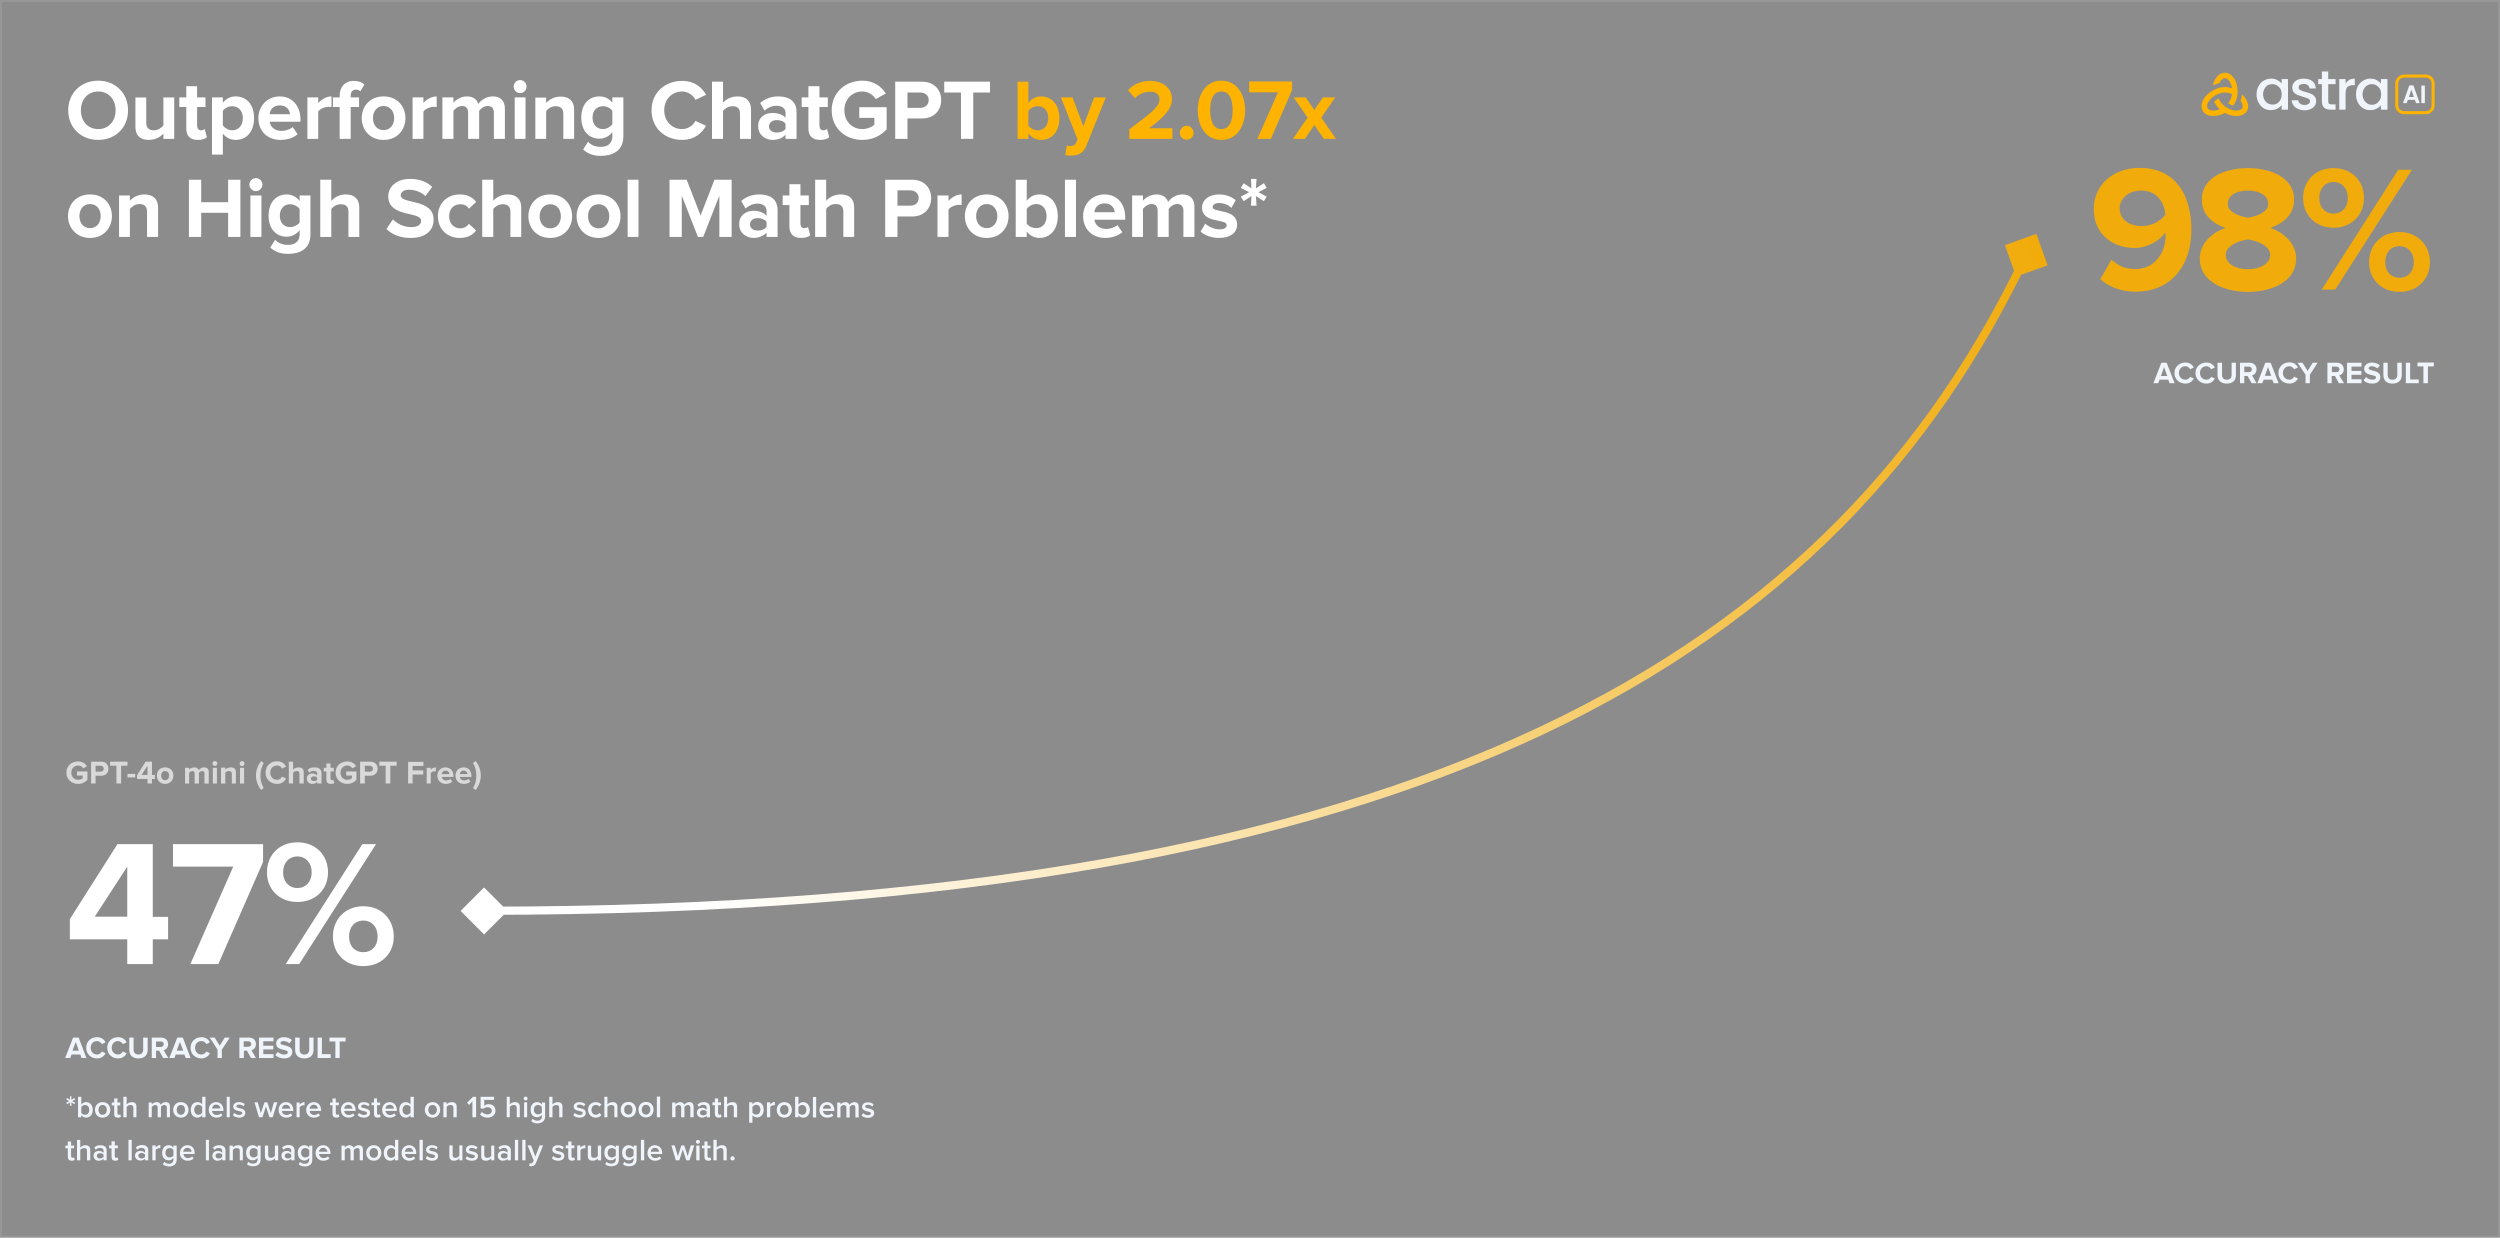 <svg version="1.2" xmlns="http://www.w3.org/2000/svg" viewBox="0 0 1224 606" width="1224" height="606">
	<rect x="0" y="0" width="1224" height="606" fill="#808080" stroke="none"/>
	<title>Header Content-svg</title>
	<defs>
		<clipPath clipPathUnits="userSpaceOnUse" id="cp1">
			<path d="m0 0h1224v606h-1224z"/>
		</clipPath>
		<linearGradient id="g1" x2="1" gradientUnits="userSpaceOnUse" gradientTransform="matrix(-650.673,304.609,-55.186,-117.883,992,125)">
			<stop offset="0" stop-color="#f1ac0c"/>
			<stop offset="1" stop-color="#ffffff"/>
		</linearGradient>
		<linearGradient id="g2" x2="1" gradientUnits="userSpaceOnUse" gradientTransform="matrix(NaN,NaN,NaN,NaN,NaN,NaN)">
			<stop offset=".015" stop-color="#ffffff" stop-opacity="0"/>
			<stop offset=".5" stop-color="#ffffff" stop-opacity="1"/>
			<stop offset="1" stop-color="#ffffff" stop-opacity="0"/>
		</linearGradient>
		<linearGradient id="g3" x2="1" gradientUnits="userSpaceOnUse" gradientTransform="matrix(NaN,NaN,NaN,NaN,NaN,NaN)">
			<stop offset=".015" stop-color="#ffffff" stop-opacity="0"/>
			<stop offset=".5" stop-color="#ffffff" stop-opacity="1"/>
			<stop offset="1" stop-color="#ffffff" stop-opacity="0"/>
		</linearGradient>
		<linearGradient id="g4" x2="1" gradientUnits="userSpaceOnUse" gradientTransform="matrix(NaN,NaN,NaN,NaN,NaN,NaN)">
			<stop offset=".015" stop-color="#ffffff" stop-opacity="0"/>
			<stop offset=".5" stop-color="#ffffff" stop-opacity="1"/>
			<stop offset="1" stop-color="#ffffff" stop-opacity="0"/>
		</linearGradient>
		<linearGradient id="g5" x2="1" gradientUnits="userSpaceOnUse" gradientTransform="matrix(NaN,NaN,NaN,NaN,NaN,NaN)">
			<stop offset=".015" stop-color="#ffffff" stop-opacity="0"/>
			<stop offset=".5" stop-color="#ffffff" stop-opacity="1"/>
			<stop offset="1" stop-color="#ffffff" stop-opacity="0"/>
		</linearGradient>
		<linearGradient id="g6" x2="1" gradientUnits="userSpaceOnUse" gradientTransform="matrix(NaN,NaN,NaN,NaN,NaN,NaN)">
			<stop offset="0" stop-color="#0c0c0c" stop-opacity="0"/>
			<stop offset=".5" stop-color="#0c0c0c" stop-opacity="1"/>
			<stop offset="1" stop-color="#0c0c0c" stop-opacity="0"/>
		</linearGradient>
	</defs>
	<style>
		.s0 { opacity: .1;fill: #ffffff } 
		.s1 { fill: #ffffff } 
		.s2 { fill: #fdb300 } 
		.s3 { fill: #f0f5fc } 
		.s4 { fill: #f1ac0c } 
		.s5 { fill: #d9d9d9 } 
		.s6 { fill: url(#g1) } 
		.s7 { opacity: .1;fill: none;stroke: url(#g2);stroke-dasharray: 2 } 
		.s8 { opacity: .1;fill: none;stroke: url(#g3);stroke-dasharray: 2 } 
		.s9 { opacity: .1;fill: none;stroke: url(#g4);stroke-dasharray: 2 } 
		.s10 { opacity: .1;fill: none;stroke: url(#g5);stroke-dasharray: 2 } 
		.s11 { opacity: .1;fill: none;stroke: url(#g6);stroke-dasharray: 2 } 
		.s12 { opacity: .1;fill: none;stroke: #ffffff } 
	</style>
	<g id="Header Content">
		<g id="Clip-Path" clip-path="url(#cp1)">
			<g>
				<path class="s0" d="m0 0h1224v606h-1224z"/>
				<g id="Header Text Container">
					<g id="Frame 5831">
						<g id="Å½e donacija v viÅ¡ini">
							<path fill-rule="evenodd" class="s1" d="m48.1 68.5c-8.5 0-14.7-6-14.7-14.5 0-8.4 6.2-14.5 14.7-14.5 8.4 0 14.6 6.1 14.6 14.5 0 8.5-6.2 14.5-14.6 14.5zm0-5.3c5.2 0 8.5-4 8.5-9.2 0-5.2-3.3-9.2-8.5-9.2-5.2 0-8.5 4-8.5 9.2 0 5.2 3.3 9.2 8.5 9.2zm37.2 4.8h-5.3v-2.6c-1.4 1.6-3.9 3.1-7.2 3.1-4.4 0-6.5-2.4-6.5-6.4v-14.4h5.3v12.3c0 2.8 1.5 3.8 3.7 3.8 2.1 0 3.7-1.2 4.7-2.4v-13.7h5.3zm11.6 0.5c-3.8 0-5.7-1.9-5.7-5.6v-10.5h-3.4v-4.7h3.4v-5.5h5.3v5.5h4.1v4.7h-4.1v9.1c0 1.3 0.7 2.3 1.9 2.3 0.8 0 1.5-0.3 1.8-0.7l1.1 4.1c-0.8 0.7-2.2 1.3-4.4 1.3zm18.5 0c-2.4 0-4.6-1-6.3-3.1v10.3h-5.3v-28h5.3v2.6c1.6-2 3.8-3.1 6.3-3.1 5.2 0 9 3.9 9 10.6 0 6.8-3.8 10.7-9 10.7zm-1.7-4.7c3.1 0 5.2-2.4 5.2-6 0-3.4-2.1-5.8-5.2-5.8-1.7 0-3.7 0.9-4.6 2.3v7.1c0.9 1.3 2.9 2.4 4.6 2.4zm23.6 4.7c-6.2 0-10.8-4.1-10.8-10.7 0-5.8 4.3-10.6 10.5-10.6 6 0 10.1 4.6 10.1 11.2v1.2h-15.1c0.4 2.5 2.4 4.5 5.9 4.5 1.7 0 4.1-0.7 5.4-1.9l2.4 3.5c-2.1 1.9-5.3 2.8-8.4 2.8zm4.7-12.6c-0.2-1.9-1.5-4.3-5-4.3-3.4 0-4.8 2.3-5 4.3zm13.8 12.1h-5.3v-20.3h5.3v2.8c1.5-1.8 4-3.3 6.5-3.3v5.2c-0.4-0.1-0.9-0.1-1.5-0.1-1.8 0-4.1 1-5 2.3zm15.9 0h-5.4v-15.6h-3.3v-4.7h3.3v-0.8c0-4.6 2.8-7.3 6.8-7.3 2 0 4.1 0.5 5.3 1.9l-2 3.2c-0.5-0.5-1.2-0.8-2.2-0.8-1.5 0-2.5 1-2.5 3v0.8h4.1v4.7h-4.1zm16.1 0.5c-6.7 0-10.7-4.9-10.7-10.7 0-5.7 4-10.6 10.7-10.6 6.7 0 10.7 4.9 10.7 10.6 0 5.8-4 10.7-10.7 10.7zm0-4.8c3.3 0 5.2-2.7 5.2-5.9 0-3.1-1.9-5.9-5.2-5.9-3.4 0-5.2 2.8-5.2 5.9 0 3.2 1.8 5.9 5.2 5.9zm19.5 4.3h-5.3v-20.3h5.3v2.7c1.5-1.7 4-3.2 6.5-3.2v5.2c-0.4-0.1-0.8-0.1-1.5-0.1-1.7 0-4.1 1-5 2.3zm39.9 0h-5.4v-12.8c0-1.9-0.8-3.3-3-3.3-1.9 0-3.5 1.3-4.2 2.4v13.7h-5.4v-12.8c0-1.9-0.8-3.3-3-3.3-1.9 0-3.4 1.3-4.2 2.4v13.7h-5.4v-20.3h5.4v2.6c0.9-1.2 3.5-3.1 6.6-3.1 3 0 4.9 1.4 5.6 3.7 1.2-1.8 3.9-3.7 7-3.7 3.8 0 6 2 6 6.1zm7.4-22.4c-1.7 0-3.1-1.5-3.1-3.2 0-1.8 1.4-3.2 3.1-3.2 1.8 0 3.2 1.4 3.2 3.2 0 1.7-1.4 3.2-3.2 3.2zm2.7 22.4h-5.3v-20.3h5.3zm23.8 0h-5.3v-12.2c0-2.8-1.5-3.8-3.8-3.8-2.1 0-3.7 1.2-4.6 2.4v13.6h-5.3v-20.2h5.3v2.6c1.3-1.5 3.8-3.1 7.1-3.1 4.5 0 6.6 2.5 6.6 6.4zm13.1 8.3c-3.4 0-6.2-0.8-8.7-3.1l2.4-3.8c1.6 1.8 3.8 2.5 6.3 2.5 2.6 0 5.6-1.1 5.6-5.2v-2c-1.6 2-3.7 3.2-6.3 3.2-5 0-8.9-3.6-8.9-10.3 0-6.7 3.8-10.4 8.9-10.4 2.5 0 4.7 1 6.3 3.1v-2.6h5.4v19c0 7.7-6 9.6-11 9.6zm1.1-13.1c1.7 0 3.6-1.1 4.5-2.4v-6.5c-0.9-1.4-2.8-2.3-4.5-2.3-3.1 0-5.2 2.1-5.2 5.6 0 3.5 2.1 5.6 5.2 5.6zm38.7 5.3c-8.5 0-15-5.8-15-14.5 0-8.6 6.5-14.4 15-14.4 6.1 0 9.7 3.3 11.7 6.8l-5.2 2.5c-1.1-2.3-3.7-4.1-6.5-4.1-5.1 0-8.8 3.9-8.8 9.2 0 5.3 3.7 9.2 8.8 9.2 2.8 0 5.4-1.8 6.5-4l5.2 2.4c-2 3.5-5.6 6.9-11.7 6.9zm33.7-0.5h-5.4v-12.3c0-2.8-1.4-3.7-3.7-3.7-2.1 0-3.8 1.2-4.6 2.3v13.7h-5.4v-28h5.4v10.3c1.3-1.5 3.7-3.1 7.1-3.1 4.4 0 6.6 2.5 6.6 6.4zm22.3 0h-5.4v-2.1c-1.4 1.7-3.7 2.6-6.4 2.6-3.2 0-7-2.2-7-6.7 0-4.8 3.8-6.5 7-6.5 2.7 0 5.1 0.8 6.4 2.4v-2.5c0-2.1-1.7-3.4-4.4-3.4-2.2 0-4.2 0.8-5.9 2.4l-2.1-3.8c2.5-2.2 5.7-3.2 8.9-3.2 4.7 0 8.9 1.9 8.9 7.7zm-9.7-3.1c1.8 0 3.5-0.6 4.3-1.8v-2.5c-0.8-1.2-2.5-1.8-4.3-1.8-2.1 0-3.8 1.2-3.8 3.1 0 1.9 1.7 3 3.8 3zm21.3 3.6c-3.8 0-5.8-1.9-5.8-5.6v-10.5h-3.3v-4.7h3.3v-5.5h5.4v5.5h4.1v4.7h-4.1v9.1c0 1.3 0.7 2.3 1.8 2.3 0.8 0 1.6-0.3 1.9-0.7l1.1 4.1c-0.8 0.7-2.2 1.3-4.4 1.3zm20.6 0c-8.2 0-15-5.6-15-14.5 0-8.8 6.8-14.5 15-14.5 5.8 0 9.4 3 11.5 6.3l-4.9 2.7c-1.3-2-3.7-3.7-6.6-3.7-5.1 0-8.8 3.9-8.8 9.2 0 5.3 3.7 9.2 8.8 9.2 2.5 0 4.8-1.1 5.9-2.1v-3.4h-7.4v-5.2h13.4v10.8c-2.9 3.2-6.9 5.2-11.9 5.2zm22.1-0.5h-6v-28h13.1c6.1 0 9.4 4.1 9.4 9 0 4.9-3.3 9-9.4 9h-7.1zm6.3-15.2c2.3 0 4.1-1.5 4.1-3.8 0-2.3-1.8-3.7-4.1-3.7h-6.3v7.5zm25.9 15.2h-6v-22.7h-8.2v-5.3h22.4v5.3h-8.2zm-432.4 48.5c-6.7 0-10.8-5-10.8-10.7 0-5.8 4.1-10.6 10.8-10.6 6.7 0 10.7 4.8 10.7 10.6 0 5.7-4 10.7-10.7 10.7zm0-4.8c3.3 0 5.2-2.7 5.2-5.9 0-3.2-1.9-5.9-5.2-5.9-3.4 0-5.2 2.7-5.2 5.9 0 3.2 1.8 5.9 5.2 5.9zm33.3 4.3h-5.4v-12.3c0-2.8-1.5-3.8-3.7-3.8-2.1 0-3.7 1.2-4.7 2.4v13.7h-5.3v-20.3h5.3v2.6c1.3-1.5 3.9-3.1 7.1-3.1 4.5 0 6.7 2.5 6.7 6.4zm40.3 0h-6v-11.8h-13.2v11.8h-6v-28h6v11h13.2v-11h6zm7.6-22.4c-1.7 0-3.2-1.5-3.2-3.2 0-1.8 1.5-3.2 3.2-3.2 1.7 0 3.2 1.4 3.2 3.2 0 1.7-1.5 3.2-3.2 3.2zm2.7 22.4h-5.4v-20.3h5.4zm13.1 8.3c-3.5 0-6.2-0.8-8.8-3.1l2.4-3.8c1.7 1.8 3.9 2.5 6.4 2.5 2.5 0 5.6-1.1 5.6-5.2v-2c-1.6 2-3.8 3.2-6.3 3.2-5 0-8.9-3.6-8.9-10.3 0-6.7 3.8-10.4 8.9-10.4 2.4 0 4.7 1.1 6.3 3.2v-2.7h5.3v19c0 7.7-5.9 9.6-10.9 9.6zm1-13.1c1.7 0 3.7-1 4.6-2.3v-6.6c-0.9-1.3-2.9-2.3-4.6-2.3-3 0-5.1 2.1-5.1 5.6 0 3.5 2.1 5.6 5.1 5.6zm33.8 4.8h-5.3v-12.3c0-2.8-1.5-3.7-3.8-3.7-2.1 0-3.7 1.2-4.6 2.3v13.7h-5.4v-28h5.4v10.4c1.3-1.6 3.8-3.2 7.1-3.2 4.5 0 6.6 2.5 6.6 6.4zm25.2 0.5c-5.4 0-9.3-1.8-11.9-4.4l3.2-4.7c2 2.1 5.1 3.8 9 3.8 3.3 0 4.8-1.4 4.8-3.1 0-4.8-16.1-1.4-16.1-12 0-4.6 4-8.5 10.6-8.5 4.5 0 8.2 1.3 10.9 3.9l-3.3 4.5c-2.2-2.1-5.3-3.1-8.1-3.1-2.5 0-4 1.1-4 2.8 0 4.4 16.1 1.4 16.1 11.8 0 5.2-3.7 9-11.2 9zm24 0c-6.2 0-10.7-4.4-10.7-10.6 0-6.3 4.5-10.7 10.7-10.7 4.2 0 6.7 1.8 8 3.7l-3.5 3.3c-0.9-1.5-2.4-2.2-4.2-2.2-3.3 0-5.5 2.3-5.5 5.9 0 3.5 2.2 5.9 5.5 5.9 1.8 0 3.3-0.9 4.2-2.2l3.5 3.2c-1.3 1.9-3.8 3.7-8 3.7zm30.1-0.5h-5.3v-12.3c0-2.8-1.5-3.7-3.8-3.7-2.1 0-3.7 1.2-4.6 2.3v13.7h-5.4v-28h5.4v10.3c1.3-1.5 3.8-3.1 7.1-3.1 4.4 0 6.6 2.5 6.6 6.4zm14.2 0.5c-6.7 0-10.7-4.9-10.7-10.6 0-5.8 4-10.7 10.7-10.7 6.7 0 10.7 4.9 10.7 10.7 0 5.7-4 10.6-10.7 10.6zm0-4.7c3.4 0 5.2-2.7 5.2-5.9 0-3.2-1.8-5.9-5.2-5.9-3.3 0-5.2 2.7-5.2 5.9 0 3.2 1.9 5.9 5.2 5.9zm23.7 4.7c-6.7 0-10.8-4.9-10.8-10.6 0-5.8 4.1-10.7 10.8-10.7 6.7 0 10.7 4.9 10.7 10.7 0 5.7-4 10.6-10.7 10.6zm0-4.7c3.3 0 5.2-2.7 5.2-5.9 0-3.2-1.9-5.9-5.2-5.9-3.4 0-5.2 2.7-5.2 5.9 0 3.2 1.8 5.9 5.2 5.9zm19.5 4.2h-5.3v-28h5.3zm45.6 0h-6v-20.2l-7.9 20.2h-2.6l-7.9-20.2v20.2h-6v-28h8.4l6.8 17.5 6.8-17.5h8.4zm22.5 0h-5.4v-2.1c-1.4 1.6-3.8 2.6-6.4 2.6-3.2 0-7-2.2-7-6.7 0-4.8 3.8-6.6 7-6.6 2.7 0 5.1 0.9 6.4 2.5v-2.6c0-2-1.7-3.4-4.4-3.4-2.2 0-4.2 0.9-5.9 2.4l-2.1-3.7c2.5-2.2 5.7-3.2 8.9-3.2 4.7 0 8.9 1.9 8.9 7.7zm-9.7-3.1c1.8 0 3.4-0.6 4.3-1.8v-2.5c-0.9-1.2-2.5-1.8-4.3-1.8-2.1 0-3.8 1.1-3.8 3.1 0 1.9 1.7 3 3.8 3zm21.3 3.6c-3.8 0-5.8-1.9-5.8-5.6v-10.5h-3.3v-4.7h3.3v-5.5h5.4v5.5h4.1v4.7h-4.1v9.1c0 1.3 0.6 2.2 1.8 2.2 0.8 0 1.6-0.2 1.9-0.6l1.1 4.1c-0.8 0.7-2.2 1.3-4.4 1.3zm25.9-0.5h-5.3v-12.4c0-2.8-1.5-3.7-3.8-3.7-2.1 0-3.7 1.2-4.6 2.4v13.7h-5.4v-28h5.4v10.3c1.3-1.5 3.8-3.1 7.1-3.1 4.5 0 6.6 2.4 6.6 6.4zm21.2 0h-6v-28h13.1c6.1 0 9.4 4.1 9.4 9 0 4.9-3.3 9-9.4 9h-7.1zm6.3-15.3c2.3 0 4.1-1.4 4.1-3.7 0-2.3-1.8-3.8-4.1-3.8h-6.3v7.5zm18.7 15.3h-5.4v-20.3h5.4v2.7c1.4-1.7 3.9-3.2 6.4-3.2v5.2c-0.3-0.1-0.8-0.1-1.4-0.1-1.8 0-4.1 1-5 2.3zm18.7 0.5c-6.7 0-10.7-4.9-10.7-10.7 0-5.7 4-10.6 10.7-10.6 6.7 0 10.7 4.9 10.7 10.6 0 5.8-4 10.7-10.7 10.7zm0-4.8c3.3 0 5.2-2.7 5.2-5.9 0-3.1-1.9-5.9-5.2-5.9-3.3 0-5.2 2.8-5.2 5.9 0 3.2 1.9 5.9 5.2 5.9zm19.6 4.3h-5.4v-28h5.4v10.3c1.6-2.1 3.8-3.1 6.2-3.1 5.2 0 9 4 9 10.6 0 6.8-3.9 10.7-9 10.7-2.4 0-4.6-1.1-6.2-3.1zm0-6.5c0.9 1.3 2.8 2.2 4.6 2.2 3.1 0 5.1-2.3 5.1-5.9 0-3.5-2-5.9-5.1-5.9-1.8 0-3.7 1.1-4.6 2.4zm24.1 6.5h-5.4v-28h5.4zm14.3 0.5c-6.2 0-10.8-4.2-10.8-10.7 0-5.9 4.3-10.6 10.5-10.6 6.1 0 10.1 4.5 10.1 11.1v1.3h-15.1c0.4 2.5 2.4 4.5 5.9 4.5 1.7 0 4.1-0.7 5.4-1.9l2.4 3.5c-2.1 1.8-5.3 2.8-8.4 2.8zm4.7-12.6c-0.2-1.9-1.5-4.3-5-4.3-3.4 0-4.8 2.3-5 4.3zm39 12.1h-5.4v-12.8c0-1.9-0.8-3.3-3-3.3-1.9 0-3.4 1.3-4.2 2.4v13.7h-5.4v-12.8c0-1.9-0.8-3.3-3-3.3-1.8 0-3.4 1.3-4.2 2.4v13.7h-5.3v-20.3h5.3v2.6c0.9-1.2 3.5-3.1 6.7-3.1 2.9 0 4.9 1.4 5.6 3.7 1.2-1.8 3.8-3.7 7-3.7 3.7 0 5.9 2 5.9 6.1zm12.1 0.5c-3.5 0-6.9-1.1-9.1-3.1l2.3-3.9c1.5 1.5 4.5 2.8 7 2.8 2.4 0 3.5-0.8 3.5-2.1 0-3.3-12.1-0.6-12.1-8.6 0-3.4 3-6.4 8.4-6.4 3.4 0 6.1 1.2 8.1 2.8l-2.1 3.8c-1.3-1.3-3.6-2.4-6-2.4-2 0-3.2 0.9-3.2 2 0 3 12 0.5 12 8.7 0 3.7-3.2 6.4-8.8 6.4zm18.3-15.8h-2.7l0.2-4.7-3.8 2.5-1.4-2.2 4.1-2.2-4.1-2.1 1.4-2.3 3.8 2.5-0.2-4.6h2.7l-0.3 4.6 3.9-2.5 1.4 2.3-4.1 2.1 4.1 2.2-1.4 2.2-3.9-2.5z"/>
							<path fill-rule="evenodd" class="s2" d="m503.5 68h-5.3v-28h5.3v10.3c1.6-2.1 3.9-3.1 6.2-3.1 5.2 0 9 4 9 10.6 0 6.8-3.8 10.7-9 10.7-2.4 0-4.6-1.1-6.2-3.1zm0-6.5c0.9 1.3 2.8 2.3 4.6 2.3 3.1 0 5.1-2.4 5.1-6 0-3.5-2-5.8-5.1-5.8-1.8 0-3.7 1-4.6 2.3zm18.1 14.4l0.7-4.7c0.5 0.2 1.2 0.3 1.7 0.3 1.4 0 2.3-0.4 2.8-1.5l0.8-1.7-8.2-20.6h5.7l5.3 14.1 5.3-14.1h5.7l-9.5 23.6c-1.5 3.9-4.2 4.9-7.7 4.9-0.6 0-2-0.1-2.6-0.3zm52.4-7.9h-21.1v-4.7c11.5-8.5 14.8-11.3 14.8-14.8 0-2.5-2.2-3.6-4.5-3.6-3.2 0-5.6 1.2-7.5 3.2l-3.4-3.9c2.7-3.2 6.9-4.6 10.8-4.6 6 0 10.7 3.3 10.7 8.9 0 4.8-4 9-11.2 14.3h11.4zm7 0.4c-1.8 0-3.4-1.5-3.4-3.4 0-1.8 1.6-3.4 3.4-3.4 1.8 0 3.4 1.6 3.4 3.4 0 1.9-1.6 3.4-3.4 3.4zm17 0.1c-8 0-11.6-7.3-11.6-14.5 0-7.2 3.6-14.5 11.6-14.5 8 0 11.6 7.3 11.6 14.5 0 7.2-3.6 14.5-11.6 14.5zm0-5.3c4 0 5.5-4.1 5.5-9.2 0-5.2-1.4-9.2-5.5-9.2-4 0-5.5 4-5.5 9.2 0 5.1 1.5 9.2 5.5 9.2zm24.2 4.8h-6.6l10.1-22.8h-14.1v-5.3h21v4.2zm31.9 0h-5.9l-4.7-6.8-4.6 6.8h-5.9l7.2-10.4-6.8-9.9h5.9l4.2 6.2 4.2-6.2h6l-6.8 9.9z"/>
						</g>
						<g id="Frame 5829">
							<g id="Logo">
								<g id="Components">
									<g id="b7b5bb2d-c6f5-4e44-a757-79aa302f303c_1">
										<path id="Vector" fill-rule="evenodd" class="s3" d="m1117.1 38.7h3.1v15h-3.1v-2.2q-0.8 1-2.1 1.7-1.4 0.7-3.1 0.7-2 0.1-3.6-0.9-1.6-1-2.5-2.8-1-1.8-1-4 0-2.3 1-4 0.9-1.8 2.5-2.7 1.7-1 3.6-1 1.8 0 3.1 0.7 1.3 0.7 2.1 1.7zm0 7.5q0-1.6-0.6-2.7-0.7-1.1-1.7-1.7-1.1-0.6-2.2-0.6-1.2 0-2.3 0.5-1 0.6-1.6 1.8-0.7 1.1-0.7 2.6 0 1.6 0.7 2.8 0.6 1.1 1.6 1.7 1.1 0.6 2.2 0.6 1.2 0.1 2.3-0.5 1-0.6 1.7-1.8 0.6-1.2 0.6-2.7z"/>
										<path id="Vector_2" class="s3" d="m1131.4 45.9q-1-0.5-2.7-0.9-1.2-0.3-1.8-0.6-0.6-0.2-1.1-0.6-0.4-0.4-0.4-1 0-0.8 0.6-1.2 0.7-0.5 1.9-0.5 1.3 0 2 0.6 0.8 0.6 0.8 1.6h3.1q-0.1-2.2-1.6-3.5-1.6-1.3-4.2-1.3-1.7 0-3 0.5-1.3 0.6-2 1.6-0.7 1-0.7 2.2 0 1.5 0.7 2.4 0.8 0.9 1.9 1.3 1 0.4 2.7 0.9 1.7 0.5 2.6 0.9 0.8 0.4 0.8 1.3 0 0.8-0.8 1.3-0.7 0.5-2 0.5-1.2 0-2.1-0.7-0.8-0.6-0.9-1.6h-3.2q0.1 1.4 0.9 2.5 0.8 1.1 2.2 1.7 1.4 0.7 3.2 0.7 1.7 0 3-0.6 1.3-0.6 2-1.6 0.7-1 0.7-2.3 0-1.4-0.8-2.3-0.7-0.9-1.8-1.3z"/>
										<path id="Vector_3" class="s3" d="m1139.9 35h-3.1v3.7h-1.8v2.5h1.8v8.3q0 2.2 1.1 3.2 1.1 1 3.2 1h2.4v-2.6h-1.9q-0.9 0-1.3-0.3-0.4-0.4-0.4-1.3v-8.3h3.6v-2.5h-3.6v-3.7z"/>
										<path id="Vector_4" class="s3" d="m1148.4 40.9v-2.2h-3.1v15h3.1v-7.9q0-2.3 0.9-3.2 1-0.9 2.8-0.9h0.8v-3.2q-1.6 0-2.7 0.6-1.1 0.7-1.8 1.8z"/>
										<path id="Vector_5" fill-rule="evenodd" class="s3" d="m1168.9 38.7v15h-3.2v-2.2q-0.7 1-2.1 1.7-1.4 0.7-3.1 0.7-1.9 0.1-3.5-0.9-1.6-1-2.6-2.8-0.9-1.8-0.9-4 0-2.3 0.9-4 1-1.8 2.6-2.7 1.6-1 3.5-1 1.8 0 3.1 0.7 1.3 0.7 2.1 1.7v-2.2zm-3.1 7.5q0-1.5-0.6-2.7-0.7-1.1-1.7-1.7-1-0.6-2.2-0.6-1.2 0-2.3 0.6-1 0.6-1.6 1.7-0.7 1.1-0.7 2.7 0 1.5 0.7 2.7 0.6 1.2 1.7 1.8 1 0.6 2.2 0.6 1.2 0 2.2-0.6 1-0.6 1.7-1.8 0.6-1.1 0.6-2.7z"/>
										<path id="Vector_6" class="s2" d="m1099.8 48.9q-0.7-1.4-1.8-2.5-0.2-0.2-0.3-0.3-0.1 0.9-0.3 1.9-0.2 0.7-0.4 1.4 0.3 0.3 0.5 0.7c0.3 0.7 0.8 1.9 0.3 2.9-0.8 1.2-3.2 1.6-6 0.5-0.1 0-1-0.5-1.4-0.7q-0.6-0.3-1.1-0.7-0.5-0.4-1-0.9c-0.6-0.6-1.1-1.2-1.5-1.9q-0.3-0.5-0.5-1.1-0.3 0.2-0.6 0.3-0.5 0.4-1 0.7-0.3 0.3-0.6 0.6 0.1 0.4 0.4 0.8c0.5 1 1.3 2 2.3 2.9-2.8 1.1-5.3 0.7-6-0.6-0.5-0.9 0-2.2 0.3-2.8 0.4-0.6 0.9-1.3 1.5-1.9q0.3-0.3 0.7-0.7 0.7-0.5 1.4-0.9 0.5-0.3 1.1-0.5c1.2-0.5 2.4-0.8 3.4-0.8h0.2q1.1 0 2.2 0.3 0.6 0.2 1.2 0.5-0.1 0.5-0.2 1-0.3 1.2-0.8 2.1 0 0 0 0-0.3 0.7-0.9 1.4 0.3 0.1 0.6 0.3c0.3 0.2 1.1 0.6 1.1 0.6 0.3 0.1 0.8 0.2 0.8 0.2q0.4-0.5 0.7-1.1c0.5-0.9 0.9-1.9 1.2-3.1q0.2-1.3 0.2-2.7v-0.3c0-5-2.8-8.9-6.2-8.9-2.8 0-5.1 2.6-5.9 6.2q0.9-0.4 1.8-0.7 0.7-0.2 1.4-0.4c0.7-1.5 1.7-2.4 2.7-2.4 1.5 0 3 1.9 3.5 4.9-1.2-0.4-2.4-0.6-3.5-0.6-1 0-2.3 0.2-3.4 0.6q-1.3 0.4-2.6 1.1-0.1 0.1-0.2 0.2c-1.9 1.1-3.5 2.7-4.4 4.3-1 2-1.1 3.9-0.2 5.5 1 1.7 2.9 2.5 5.2 2.5 1.7 0 3.7-0.5 5.6-1.5 1.9 1 3.9 1.5 5.6 1.5 2.3 0 4.2-0.8 5.2-2.5 0.9-1.5 0.8-3.5-0.3-5.4z"/>
										<path id="Vector_7" fill-rule="evenodd" class="s2" d="m1192 40.8v10.8c0 2.4-1.9 4.3-4.3 4.3h-10.7c-2.3 0-4.3-1.9-4.3-4.3v-10.8c0-2.3 2-4.3 4.3-4.3h10.7c2.4 0 4.3 2 4.3 4.3zm-1.5 0c0-1.5-1.2-2.8-2.8-2.8h-10.7c-1.5 0-2.8 1.3-2.8 2.8v10.8c0 1.6 1.3 2.8 2.8 2.8h10.7c1.6 0 2.8-1.2 2.8-2.8z"/>
										<path id="Vector_8" fill-rule="evenodd" class="s3" d="m1181.6 41.8l3.1 8.7h-1.8l-0.6-1.6h-3.4l-0.6 1.6h-1.8l3.1-8.7zm0.2 5.7l-1.2-3.6-1.2 3.6z"/>
										<path id="Vector_9" class="s3" d="m1187.2 41.9h-1.7v8.6h1.7z"/>
									</g>
								</g>
							</g>
							<path id="98%" fill-rule="evenodd" class="s4" d="m1045.5 142.8c-7.1 0-13.1-2.4-17.2-6.1l5.5-9.6c3.2 3 6.6 4.6 11.7 4.6 9.7 0 14.8-8.2 14.8-16.5q-0.1-0.7-0.1-1.4c-2.8 4-8.7 7.6-15.1 7.6-10.6 0-20-6.6-20-19.1 0-11.4 9.1-20.1 22.5-20.1 17.8 0 25.3 13.7 25.3 30.2 0 17.8-10 30.4-27.4 30.4zm3.1-32.1c4.5 0 8.7-2 11.6-5.6-0.6-5.6-3.7-11.8-11.9-11.8-6.8 0-10.5 4.5-10.5 8.6 0 6.1 5.4 8.8 10.8 8.8zm52 32.2c-12.3 0-23.6-5.4-23.6-16.3 0-7.1 5.6-12.6 12.6-15-6.5-2.3-11.6-6.6-11.6-13.9 0-11 11.7-15.4 22.6-15.4 10.8 0 22.6 4.4 22.6 15.4 0 7.3-5.2 11.6-11.6 13.9 7 2.4 12.6 7.9 12.6 15 0 10.9-11.3 16.3-23.6 16.3zm0-36.3c3.6-0.6 9.9-2.4 9.9-6.7 0-4.2-4.2-6.6-9.9-6.6-5.8 0-9.9 2.4-9.9 6.6 0 4.3 6.3 6.1 9.9 6.7zm0 25.2c6 0 10.9-2.7 10.9-7 0-4.8-7.3-7.1-10.9-7.6-3.7 0.5-10.9 2.8-10.9 7.6 0 4.3 4.8 7 10.9 7zm41.9-20.3c-9 0-14.9-6.4-14.9-14.6 0-8.2 5.9-14.6 14.9-14.6 9 0 14.9 6.4 14.9 14.6 0 8.2-5.9 14.6-14.9 14.6zm0.8 30.3h-6.6l37.5-58.7h6.7zm31.5 1.1c-9 0-14.9-6.3-14.9-14.5 0-8.3 5.9-14.8 14.9-14.8 8.9 0 14.9 6.5 14.9 14.8 0 8.2-6 14.5-14.9 14.5zm-32.3-38.3c4 0 7-3 7-7.6 0-4.9-3-7.9-7-7.9-4 0-7 3-7 7.9 0 4.6 3 7.6 7 7.6zm32.3 31.4c4 0 7-2.9 7-7.6 0-4.9-3-7.9-7-7.9-4.1 0-7 3-7 7.9 0 4.7 2.9 7.6 7 7.6z"/>
							<path id="Accuracy Result" fill-rule="evenodd" class="s3" d="m1064.7 187.6h-2.5l-0.6-1.7h-4.3l-0.6 1.7h-2.4l3.9-10h2.6zm-3.6-3.5l-1.6-4.4-1.5 4.4zm8.9 3.7c-3 0-5.4-2.1-5.4-5.2 0-3 2.4-5.1 5.4-5.1 2.2 0 3.4 1.2 4.1 2.4l-1.8 0.9c-0.4-0.8-1.3-1.5-2.3-1.5-1.9 0-3.2 1.4-3.2 3.3 0 1.9 1.3 3.3 3.2 3.3 1 0 1.9-0.6 2.3-1.4l1.8 0.8c-0.7 1.3-1.9 2.5-4.1 2.5zm10.3 0c-3 0-5.4-2.1-5.4-5.2 0-3 2.4-5.1 5.4-5.1 2.2 0 3.4 1.2 4.1 2.4l-1.8 0.9c-0.4-0.8-1.3-1.5-2.3-1.5-1.9 0-3.2 1.4-3.2 3.3 0 1.9 1.3 3.3 3.2 3.3 1 0 1.9-0.6 2.3-1.4l1.8 0.8c-0.7 1.3-1.9 2.5-4.1 2.5zm9.9 0c-3 0-4.5-1.7-4.5-4.2v-6h2.2v6c0 1.4 0.8 2.3 2.3 2.3 1.6 0 2.4-0.9 2.4-2.3v-6h2.1v6c0 2.5-1.4 4.2-4.5 4.2zm14.6-0.2h-2.4l-2-3.5h-1.6v3.5h-2.1v-10h4.7c2.1 0 3.4 1.4 3.4 3.2 0 1.8-1.2 2.8-2.2 3zm-3.8-5.4c0.9 0 1.5-0.5 1.5-1.4 0-0.8-0.6-1.3-1.5-1.3h-2.2v2.7zm14.6 5.4h-2.4l-0.7-1.7h-4.2l-0.7 1.7h-2.4l3.9-10h2.6zm-3.6-3.6l-1.6-4.3-1.5 4.3zm8.9 3.8c-3 0-5.4-2.1-5.4-5.2 0-3.1 2.4-5.2 5.4-5.2 2.2 0 3.5 1.2 4.2 2.5l-1.9 0.9c-0.4-0.8-1.3-1.5-2.3-1.5-1.8 0-3.2 1.4-3.2 3.3 0 1.9 1.4 3.3 3.2 3.3 1 0 1.9-0.6 2.3-1.5l1.9 0.9c-0.8 1.3-2 2.5-4.2 2.5zm10-0.2h-2.1v-4.1l-3.9-5.9h2.4l2.5 4 2.5-4h2.4l-3.8 5.9zm16.7 0h-2.5l-1.9-3.5h-1.6v3.5h-2.1v-10h4.7c2 0 3.3 1.4 3.3 3.2 0 1.8-1.1 2.7-2.2 3zm-3.7-5.4c0.8 0 1.5-0.5 1.5-1.4 0-0.8-0.7-1.3-1.5-1.3h-2.2v2.7zm12.3 5.4h-7.1v-10h7.1v1.9h-4.9v2.1h4.8v1.9h-4.8v2.2h4.9zm5.2 0.2c-1.9 0-3.3-0.6-4.2-1.6l1.2-1.6c0.7 0.7 1.8 1.3 3.1 1.3 1.2 0 1.8-0.5 1.8-1.1 0-1.7-5.8-0.5-5.8-4.3 0-1.6 1.5-3 3.8-3 1.6 0 2.9 0.5 3.9 1.4l-1.2 1.5c-0.8-0.7-1.9-1.1-2.9-1.1-0.9 0-1.4 0.4-1.4 1 0 1.6 5.7 0.6 5.7 4.3 0 1.8-1.3 3.2-4 3.2zm10 0c-3.1 0-4.5-1.7-4.5-4.2v-6h2.1v6c0 1.4 0.8 2.3 2.4 2.3 1.5 0 2.3-0.9 2.3-2.3v-6h2.2v6c0 2.5-1.5 4.2-4.5 4.2zm12.8-0.2h-6.3v-10h2.1v8.2h4.2zm4.5 0h-2.2v-8.2h-2.9v-1.9h8v1.9h-2.9z"/>
						</g>
					</g>
					<g id="Frame 5830">
						<path id="GPT-4o mini (ChatGPT Free)" fill-rule="evenodd" class="s5" d="m38.2 383.8c-3.1 0-5.7-2.2-5.7-5.5 0-3.4 2.6-5.5 5.7-5.5 2.2 0 3.6 1.1 4.4 2.3l-1.8 1.1c-0.5-0.8-1.4-1.4-2.6-1.4-1.9 0-3.3 1.5-3.3 3.5 0 2 1.4 3.5 3.3 3.5 1 0 1.9-0.4 2.3-0.8v-1.3h-2.8v-2h5.1v4.1c-1.1 1.2-2.6 2-4.6 2zm8.6-0.2h-2.2v-10.7h5c2.3 0 3.5 1.6 3.5 3.5 0 1.8-1.2 3.4-3.5 3.4h-2.8zm2.4-5.8c0.9 0 1.6-0.6 1.6-1.4 0-0.9-0.7-1.5-1.6-1.5h-2.4v2.9zm10.1 5.8h-2.3v-8.7h-3.1v-2h8.5v2h-3.1zm6.9-3h-3.8v-1.7h3.8zm8.2 3h-2.2v-2.2h-5.1v-1.8l4.2-6.7h3.1v6.5h1.4v2h-1.4zm-2.2-4.2v-4.5l-2.9 4.5zm8.6 4.4c-2.5 0-4-1.9-4-4.1 0-2.2 1.5-4 4-4 2.6 0 4.1 1.8 4.1 4 0 2.2-1.5 4.1-4.1 4.1zm0-1.8c1.3 0 2-1.1 2-2.3 0-1.2-0.7-2.2-2-2.2-1.2 0-1.9 1-1.9 2.2 0 1.2 0.7 2.3 1.9 2.3zm21.4 1.6h-2.1v-4.9c0-0.7-0.3-1.2-1.1-1.2-0.7 0-1.3 0.5-1.6 0.9v5.2h-2.1v-4.9c0-0.7-0.3-1.2-1.1-1.2-0.7 0-1.3 0.5-1.6 0.9v5.2h-2v-7.7h2v0.9c0.3-0.4 1.3-1.1 2.5-1.1 1.2 0 1.9 0.5 2.2 1.4 0.4-0.7 1.4-1.4 2.6-1.4 1.4 0 2.3 0.7 2.3 2.3zm3-8.6c-0.6 0-1.2-0.5-1.2-1.2 0-0.6 0.6-1.2 1.2-1.2 0.7 0 1.2 0.6 1.2 1.2 0 0.7-0.5 1.2-1.2 1.2zm1 8.6h-2v-7.7h2zm9.3 0h-2v-4.7c0-1.1-0.6-1.4-1.5-1.4-0.8 0-1.4 0.4-1.7 0.9v5.2h-2.1v-7.8h2.1v1c0.5-0.5 1.4-1.1 2.7-1.1 1.7 0 2.5 0.9 2.5 2.4zm3-8.5c-0.6 0-1.2-0.6-1.2-1.3 0-0.6 0.6-1.2 1.2-1.2 0.7 0 1.2 0.6 1.2 1.2 0 0.7-0.5 1.3-1.2 1.3zm1 8.5h-2v-7.7h2zm9.6 2.2l-1.2 1c-1.6-1.8-2.6-4.5-2.6-7.1 0-2.6 1-5.3 2.6-7.1l1.2 1c-1 1.9-1.6 3.7-1.6 6.1 0 2.4 0.6 4.2 1.6 6.1zm6.6-2c-3.3 0-5.7-2.3-5.7-5.5 0-3.3 2.4-5.6 5.7-5.6 2.3 0 3.6 1.3 4.4 2.6l-2 1c-0.4-0.9-1.4-1.5-2.4-1.5-2 0-3.4 1.4-3.4 3.5 0 2 1.4 3.5 3.4 3.5 1 0 2-0.7 2.4-1.6l2 1c-0.8 1.3-2.1 2.6-4.4 2.6zm13-0.2h-2.1v-4.7c0-1.1-0.5-1.4-1.4-1.4-0.8 0-1.4 0.4-1.7 0.9v5.2h-2.1v-10.7h2.1v4c0.4-0.6 1.4-1.2 2.7-1.2 1.7 0 2.5 0.9 2.5 2.4zm8.7 0h-2.1v-0.8c-0.5 0.6-1.4 1-2.4 1-1.3 0-2.7-0.8-2.7-2.6 0-1.8 1.4-2.5 2.7-2.5 1 0 1.9 0.4 2.4 1v-1c0-0.8-0.6-1.3-1.7-1.3-0.8 0-1.6 0.3-2.2 0.9l-0.8-1.4c0.9-0.9 2.2-1.2 3.4-1.2 1.8 0 3.4 0.7 3.4 2.9zm-3.7-1.2c0.6 0 1.3-0.2 1.6-0.6v-1c-0.3-0.5-1-0.7-1.6-0.7-0.8 0-1.5 0.4-1.5 1.2 0 0.7 0.7 1.1 1.5 1.1zm8.3 1.4c-1.5 0-2.2-0.7-2.2-2.1v-4h-1.3v-1.8h1.3v-2.1h2v2.1h1.6v1.8h-1.6v3.4c0 0.5 0.3 0.9 0.7 0.9 0.3 0 0.6-0.1 0.7-0.2l0.5 1.5c-0.3 0.3-0.9 0.5-1.7 0.5zm8 0c-3.1 0-5.7-2.2-5.7-5.5 0-3.4 2.6-5.5 5.7-5.5 2.2 0 3.6 1.1 4.4 2.3l-1.9 1.1c-0.5-0.8-1.4-1.4-2.5-1.4-1.9 0-3.3 1.5-3.3 3.5 0 2 1.4 3.5 3.3 3.5 1 0 1.8-0.4 2.3-0.8v-1.3h-2.8v-2h5v4.1c-1 1.2-2.6 2-4.5 2zm8.6-0.2h-2.3v-10.7h5c2.4 0 3.6 1.6 3.6 3.5 0 1.8-1.3 3.4-3.6 3.4h-2.7zm2.4-5.8c0.9 0 1.6-0.6 1.6-1.4 0-0.9-0.7-1.5-1.6-1.5h-2.4v2.9zm10.1 5.8h-2.3v-8.7h-3.1v-2h8.5v2h-3.1zm10.9 0h-2.2v-10.6h7.5v2h-5.3v2.2h5.2v2h-5.2zm8.9 0h-2v-7.7h2v1c0.5-0.7 1.5-1.2 2.5-1.2v2q-0.3-0.1-0.6-0.1c-0.7 0-1.6 0.4-1.9 0.9zm7.4 0.2c-2.4 0-4.2-1.6-4.2-4.1 0-2.2 1.7-4 4-4 2.3 0 3.9 1.7 3.9 4.2v0.5h-5.7c0.1 0.9 0.9 1.7 2.2 1.7 0.6 0 1.5-0.3 2-0.7l0.9 1.3c-0.7 0.7-1.9 1.1-3.1 1.1zm1.7-4.8c0-0.8-0.5-1.7-1.9-1.7-1.2 0-1.8 0.9-1.9 1.7zm7.1 4.8c-2.4 0-4.1-1.6-4.1-4.1 0-2.2 1.6-4 4-4 2.3 0 3.8 1.7 3.8 4.2v0.5h-5.7c0.1 0.9 0.9 1.7 2.2 1.7 0.7 0 1.6-0.3 2.1-0.7l0.9 1.3c-0.8 0.7-2 1.1-3.2 1.1zm1.8-4.8c-0.1-0.8-0.6-1.7-1.9-1.7-1.3 0-1.8 0.9-1.9 1.7zm2.7 6.8c1.1-1.9 1.6-3.7 1.6-6.1 0-2.4-0.5-4.2-1.6-6.1l1.2-1c1.6 1.8 2.6 4.5 2.6 7.1 0 2.6-1 5.3-2.6 7.1z"/>
						<path id="Heading 3 â 41%" fill-rule="evenodd" class="s1" d="m74.8 472h-12.5v-12.1h-28.1v-9.9l23.3-36.7h17.3v35.6h7.5v11h-7.5zm-12.5-23.2v-24.5l-15.9 24.5zm44.6 23.2h-13.7l21-47.7h-29.5v-11h44.1v8.7zm38.7-30.4c-9 0-14.9-6.3-14.9-14.5 0-8.3 5.9-14.7 14.9-14.7 9.1 0 15 6.4 15 14.7 0 8.2-5.9 14.5-15 14.5zm0.9 30.4h-6.6l37.5-58.7h6.7zm31.4 1c-9 0-14.9-6.3-14.9-14.5 0-8.3 5.9-14.8 14.9-14.8 9 0 14.9 6.5 14.9 14.8 0 8.2-5.9 14.5-14.9 14.5zm-32.3-38.2c4 0 7-3 7-7.7 0-4.8-3-7.8-7-7.8-4 0-7 3-7 7.8 0 4.7 3 7.7 7 7.7zm32.3 31.4c4 0 7-2.9 7-7.7 0-4.8-3-7.8-7-7.8-4.1 0-7 3-7 7.8 0 4.8 2.9 7.7 7 7.7z"/>
						<path id="Accuracy Result_2" fill-rule="evenodd" class="s3" d="m42.3 518h-2.4l-0.6-1.7h-4.3l-0.6 1.7h-2.5l3.9-10h2.7zm-3.7-3.6l-1.5-4.3-1.6 4.3zm8.9 3.8c-3 0-5.3-2.1-5.3-5.2 0-3.1 2.3-5.2 5.3-5.2 2.2 0 3.5 1.2 4.2 2.5l-1.8 0.9c-0.5-0.8-1.4-1.5-2.4-1.5-1.8 0-3.1 1.4-3.1 3.3 0 1.9 1.3 3.3 3.1 3.3 1 0 1.9-0.6 2.4-1.5l1.8 0.9c-0.7 1.3-2 2.5-4.2 2.5zm10.3 0c-3 0-5.3-2.1-5.3-5.2 0-3.1 2.3-5.2 5.3-5.2 2.2 0 3.5 1.2 4.2 2.5l-1.8 0.9c-0.5-0.8-1.4-1.5-2.4-1.5-1.8 0-3.1 1.4-3.1 3.3 0 1.9 1.3 3.3 3.1 3.3 1 0 1.9-0.6 2.4-1.5l1.8 0.9c-0.7 1.3-2 2.5-4.2 2.5zm10 0c-3.1 0-4.5-1.7-4.5-4.2v-6h2.1v5.9c0 1.4 0.8 2.4 2.4 2.4 1.5 0 2.3-1 2.3-2.4v-5.9h2.2v6c0 2.5-1.5 4.2-4.5 4.2zm14.6-0.2h-2.5l-2-3.6h-1.5v3.6h-2.1v-10h4.6c2.1 0 3.4 1.4 3.4 3.2 0 1.8-1.1 2.7-2.2 3zm-3.7-5.4c0.8 0 1.5-0.6 1.5-1.4 0-0.8-0.7-1.3-1.5-1.3h-2.3v2.7zm14.6 5.4h-2.4l-0.6-1.7h-4.3l-0.6 1.7h-2.5l3.9-10h2.7zm-3.6-3.6l-1.6-4.3-1.6 4.3zm8.9 3.8c-3 0-5.3-2.1-5.3-5.2 0-3.1 2.3-5.2 5.3-5.2 2.2 0 3.5 1.2 4.2 2.5l-1.8 0.9c-0.4-0.9-1.3-1.5-2.4-1.5-1.8 0-3.1 1.4-3.1 3.3 0 1.9 1.3 3.3 3.1 3.3 1.1 0 2-0.7 2.4-1.5l1.8 0.9c-0.7 1.2-2 2.5-4.2 2.5zm10-0.2h-2.1v-4.1l-3.8-5.9h2.4l2.5 4 2.4-4h2.5l-3.9 5.9zm16.7 0h-2.4l-2-3.6h-1.5v3.6h-2.2v-10h4.7c2.1 0 3.4 1.3 3.4 3.2 0 1.8-1.1 2.7-2.2 3zm-3.8-5.5c0.9 0 1.5-0.5 1.5-1.3 0-0.8-0.6-1.4-1.5-1.4h-2.2v2.7zm12.4 5.5h-7.1v-10h7.1v1.8h-5v2.2h4.9v1.8h-4.9v2.3h5zm5.2 0.2c-1.9 0-3.3-0.7-4.3-1.6l1.2-1.6c0.7 0.7 1.8 1.3 3.2 1.3 1.2 0 1.7-0.5 1.7-1.1 0-1.8-5.7-0.5-5.7-4.3 0-1.7 1.4-3.1 3.8-3.1 1.5 0 2.9 0.5 3.9 1.4l-1.2 1.6c-0.8-0.7-1.9-1.1-2.9-1.1-1 0-1.5 0.4-1.5 1 0 1.6 5.8 0.5 5.8 4.3 0 1.8-1.3 3.2-4 3.2zm9.9 0c-3 0-4.5-1.7-4.5-4.2v-6h2.2v5.9c0 1.4 0.8 2.4 2.3 2.4 1.6 0 2.4-1 2.4-2.4v-5.9h2.1v6c0 2.5-1.4 4.2-4.5 4.2zm12.9-0.2h-6.4v-10h2.1v8.1h4.3zm4.4 0h-2.1v-8.1h-2.9v-1.9h7.9v1.9h-2.9z"/>
						<path id="*both models were tested on 15 high school math problems that large language models usually struggle with." fill-rule="evenodd" class="s3" d="m35 541.4h-0.8l0.1-1.7-1.4 0.9-0.5-0.7 1.5-0.8-1.5-0.8 0.5-0.7 1.4 0.9-0.1-1.7h0.8l-0.1 1.7 1.5-0.9 0.4 0.7-1.5 0.8 1.5 0.8-0.4 0.7-1.5-0.9zm4.8 5.6h-1.6v-10h1.6v3.8c0.6-0.8 1.4-1.2 2.3-1.2 1.9 0 3.3 1.4 3.3 3.8 0 2.4-1.4 3.8-3.3 3.8-0.9 0-1.7-0.5-2.3-1.2zm0-2.1c0.4 0.5 1.1 0.9 1.9 0.9 1.2 0 2-1 2-2.4 0-1.4-0.8-2.4-2-2.4-0.8 0-1.5 0.4-1.9 1zm10.4 2.3c-2.3 0-3.7-1.7-3.7-3.8 0-2.1 1.4-3.8 3.7-3.8 2.4 0 3.8 1.7 3.8 3.8 0 2.1-1.4 3.8-3.8 3.8zm0-1.4c1.4 0 2.1-1.1 2.1-2.4 0-1.3-0.7-2.4-2.1-2.4-1.3 0-2 1.1-2 2.4 0 1.3 0.7 2.4 2 2.4zm7.6 1.4c-1.3 0-1.9-0.6-1.9-1.8v-4.2h-1.2v-1.4h1.2v-2h1.6v2h1.4v1.4h-1.4v3.8c0 0.5 0.2 0.8 0.7 0.8 0.3 0 0.5-0.1 0.7-0.2l0.3 1.2c-0.3 0.2-0.7 0.4-1.4 0.4zm9-0.2h-1.5v-4.5c0-1.2-0.6-1.5-1.5-1.5-0.8 0-1.5 0.5-1.8 1v5h-1.6v-10h1.6v3.8c0.4-0.6 1.4-1.2 2.5-1.2 1.6 0 2.3 0.8 2.3 2.3zm16.4 0h-1.5v-4.7c0-0.8-0.4-1.3-1.2-1.3-0.8 0-1.4 0.5-1.7 0.9v5.1h-1.6v-4.7c0-0.8-0.3-1.3-1.2-1.3-0.7 0-1.3 0.5-1.7 0.9v5.1h-1.5v-7.2h1.5v0.9c0.3-0.4 1.3-1.1 2.4-1.1 1.1 0 1.7 0.5 2 1.3 0.4-0.6 1.3-1.3 2.4-1.3 1.4 0 2.1 0.7 2.1 2.2zm5.4 0.2c-2.4 0-3.8-1.8-3.8-3.8 0-2.1 1.4-3.8 3.8-3.8 2.3 0 3.7 1.7 3.7 3.8 0 2-1.4 3.8-3.7 3.8zm0-1.4c1.3 0 2-1.2 2-2.4 0-1.3-0.7-2.4-2-2.4-1.4 0-2.1 1.1-2.1 2.4 0 1.2 0.7 2.4 2.1 2.4zm12 1.2h-1.6v-1c-0.6 0.7-1.4 1.2-2.3 1.2-1.9 0-3.3-1.4-3.3-3.8 0-2.4 1.4-3.8 3.3-3.8 0.9 0 1.7 0.4 2.3 1.1v-3.7h1.6zm-3.5-1.2c0.8 0 1.5-0.5 1.9-1v-2.9c-0.4-0.5-1.1-1-1.9-1-1.2 0-2 1.1-2 2.4 0 1.5 0.8 2.5 2 2.5zm8.9 1.4c-2.2 0-3.8-1.6-3.8-3.9 0-2.1 1.5-3.7 3.6-3.7 2.2 0 3.6 1.6 3.6 3.9v0.4h-5.6c0.1 1.1 0.9 2 2.3 2 0.7 0 1.6-0.3 2.1-0.8l0.7 1c-0.7 0.7-1.8 1.1-2.9 1.1zm1.9-4.5c-0.1-0.8-0.7-1.9-2.1-1.9-1.3 0-1.9 1.1-2 1.9zm4.6 4.3h-1.5v-10h1.5zm4.6 0.2c-1.3 0-2.4-0.5-3.1-1.2l0.7-1.1c0.5 0.5 1.5 1 2.4 1 1 0 1.5-0.4 1.5-1 0-1.4-4.4-0.4-4.4-3.2 0-1.1 1-2.1 2.8-2.1 1.3 0 2.2 0.4 2.8 1l-0.6 1.1c-0.4-0.5-1.2-0.9-2.2-0.9-0.8 0-1.3 0.4-1.3 0.9 0 1.3 4.4 0.3 4.4 3.2 0 1.3-1.1 2.3-3 2.3zm16.4-0.2h-1.6l-1.7-5.3-1.7 5.3h-1.7l-2.2-7.3h1.6l1.5 5.3 1.8-5.3h1.4l1.7 5.3 1.5-5.3h1.7zm6.7 0.2c-2.2 0-3.8-1.5-3.8-3.8 0-2.1 1.5-3.8 3.6-3.8 2.2 0 3.6 1.7 3.6 3.9v0.4h-5.6c0.1 1.1 0.9 2 2.3 2 0.7 0 1.6-0.3 2.1-0.8l0.7 1c-0.7 0.7-1.8 1.1-2.9 1.1zm1.9-4.4c-0.1-0.9-0.7-1.9-2.1-1.9-1.3 0-1.9 1-2 1.9zm4.6 4.2h-1.5v-7.2h1.5v1c0.6-0.7 1.5-1.2 2.4-1.2v1.6q-0.2-0.1-0.5-0.1c-0.7 0-1.5 0.5-1.9 1zm7 0.2c-2.2 0-3.8-1.5-3.8-3.8 0-2.1 1.6-3.8 3.7-3.8 2.2 0 3.6 1.6 3.6 3.9v0.4h-5.6c0.1 1.1 0.9 2 2.3 2 0.7 0 1.5-0.3 2-0.8l0.8 1c-0.8 0.7-1.8 1.1-3 1.1zm1.9-4.4c0-0.9-0.6-1.9-2-1.9-1.3 0-2 1-2 1.9zm9.1 4.4c-1.2 0-1.9-0.7-1.9-1.9v-4.2h-1.2v-1.3h1.2v-2h1.6v2h1.5v1.3h-1.5v3.8c0 0.5 0.3 0.9 0.7 0.9 0.3 0 0.6-0.2 0.7-0.3l0.4 1.2c-0.3 0.3-0.8 0.5-1.5 0.5zm6 0c-2.2 0-3.8-1.5-3.8-3.8 0-2.1 1.5-3.8 3.6-3.8 2.2 0 3.6 1.6 3.6 3.9v0.4h-5.6c0.1 1.1 0.9 2 2.3 2 0.7 0 1.6-0.3 2.1-0.8l0.7 1c-0.7 0.7-1.8 1.1-2.9 1.1zm1.9-4.4c-0.1-0.9-0.7-1.9-2.1-1.9-1.3 0-1.9 1-2 1.9zm5.6 4.4c-1.3 0-2.4-0.4-3.1-1.2l0.7-1.1c0.5 0.5 1.5 1 2.4 1 1 0 1.5-0.4 1.5-0.9 0-1.5-4.4-0.5-4.4-3.2 0-1.2 1-2.2 2.8-2.2 1.3 0 2.2 0.4 2.8 1l-0.6 1.1c-0.5-0.5-1.3-0.9-2.2-0.9-0.8 0-1.3 0.4-1.3 0.9 0 1.3 4.4 0.3 4.4 3.2 0 1.3-1.1 2.3-3 2.3zm6.7 0c-1.2 0-1.8-0.7-1.8-1.9v-4.2h-1.2v-1.3h1.2v-2h1.5v2h1.5v1.3h-1.5v3.8c0 0.5 0.3 0.9 0.7 0.9 0.3 0 0.6-0.2 0.7-0.3l0.4 1.2c-0.3 0.3-0.7 0.5-1.5 0.5zm6 0c-2.2 0-3.8-1.5-3.8-3.8 0-2.1 1.5-3.8 3.7-3.8 2.1 0 3.5 1.6 3.5 3.9v0.4h-5.6c0.2 1.1 1 2 2.3 2 0.8 0 1.6-0.3 2.1-0.8l0.7 1c-0.7 0.7-1.8 1.1-2.9 1.1zm1.9-4.4c0-0.9-0.6-1.9-2-1.9-1.4 0-2 1-2.1 1.9zm9.8 4.2h-1.6v-1c-0.6 0.7-1.4 1.2-2.3 1.2-1.9 0-3.2-1.4-3.2-3.8 0-2.4 1.3-3.8 3.2-3.8 0.9 0 1.7 0.4 2.3 1.2v-3.8h1.6zm-3.5-1.2c0.8 0 1.6-0.5 1.9-1v-2.9c-0.3-0.5-1.1-0.9-1.9-0.9-1.2 0-2 1-2 2.4 0 1.4 0.8 2.4 2 2.4zm12.7 1.4c-2.3 0-3.8-1.8-3.8-3.8 0-2.1 1.5-3.8 3.8-3.8 2.3 0 3.7 1.7 3.7 3.8 0 2-1.4 3.8-3.7 3.8zm0-1.4c1.3 0 2.1-1.2 2.1-2.4 0-1.3-0.8-2.4-2.1-2.4-1.4 0-2.1 1.1-2.1 2.4 0 1.2 0.7 2.4 2.1 2.4zm11.8 1.2h-1.6v-4.5c0-1.2-0.6-1.5-1.5-1.5-0.8 0-1.5 0.4-1.8 0.9v5.1h-1.6v-7.3h1.6v1c0.5-0.6 1.4-1.1 2.5-1.1 1.6 0 2.4 0.8 2.4 2.3zm9.5 0h-1.8v-7.8l-1.6 1.8-1-1.1 2.9-2.9h1.5zm5.6 0.2c-1.7 0-2.9-0.6-3.7-1.6l1-1.2c0.7 0.8 1.6 1.2 2.7 1.2 1.3 0 2.1-0.8 2.1-1.8 0-1-0.8-1.7-2-1.7-0.9 0-1.6 0.2-2.2 0.8l-1.3-0.3v-5.6h6.6v1.5h-4.8v2.9c0.5-0.5 1.3-0.8 2.2-0.8 1.7 0 3.3 1.1 3.3 3.2 0 2-1.6 3.4-3.9 3.4zm15.8-0.2h-1.5v-4.6c0-1.1-0.6-1.4-1.5-1.4-0.8 0-1.5 0.4-1.9 0.9v5.1h-1.5v-10h1.5v3.7c0.5-0.6 1.4-1.1 2.6-1.1 1.5 0 2.3 0.8 2.3 2.3zm2.9-8.2c-0.6 0-1-0.4-1-1 0-0.5 0.4-0.9 1-0.9 0.5 0 0.9 0.4 0.9 0.9 0 0.6-0.4 1-0.9 1zm0.7 8.2h-1.5v-7.3h1.5zm5 3c-1.2 0-2.1-0.3-3-1.1l0.7-1.2c0.6 0.7 1.4 1 2.3 1 1.1 0 2.2-0.5 2.2-2.1v-0.8c-0.6 0.7-1.4 1.2-2.3 1.2-1.9 0-3.2-1.3-3.2-3.7 0-2.3 1.3-3.7 3.2-3.7 0.9 0 1.7 0.4 2.3 1.2v-1h1.6v6.8c0 2.6-2 3.4-3.8 3.4zm0.3-4.4c0.8 0 1.5-0.4 1.9-0.9v-2.8c-0.4-0.5-1.1-0.9-1.9-0.9-1.2 0-2 0.9-2 2.3 0 1.4 0.8 2.3 2 2.3zm12 1.4h-1.6v-4.5c0-1.2-0.6-1.5-1.4-1.5-0.9 0-1.5 0.5-1.9 0.9v5.1h-1.6v-10h1.6v3.7c0.5-0.5 1.4-1.1 2.5-1.1 1.6 0 2.4 0.8 2.4 2.3zm8.4 0.2c-1.3 0-2.4-0.4-3.1-1.2l0.7-1.1c0.5 0.5 1.5 1 2.5 1 0.9 0 1.4-0.4 1.4-1 0-1.4-4.4-0.4-4.4-3.2 0-1.1 1-2.1 2.9-2.1 1.2 0 2.1 0.4 2.8 1l-0.7 1.1c-0.4-0.5-1.2-0.9-2.1-0.9-0.9 0-1.4 0.4-1.4 0.9 0 1.3 4.4 0.3 4.4 3.2 0 1.3-1.1 2.3-3 2.3zm7.9 0c-2.2 0-3.8-1.7-3.8-3.8 0-2.2 1.6-3.8 3.8-3.8 1.4 0 2.2 0.6 2.8 1.2l-1.1 1q-0.6-0.9-1.6-0.8c-1.4 0-2.2 0.9-2.2 2.4 0 1.4 0.8 2.4 2.2 2.4q1 0 1.6-0.9l1.1 1c-0.6 0.6-1.4 1.3-2.8 1.3zm10.6-0.2h-1.5v-4.6c0-1.1-0.6-1.4-1.5-1.4-0.8 0-1.5 0.4-1.9 0.9v5.1h-1.5v-10h1.5v3.7c0.5-0.6 1.4-1.1 2.6-1.1 1.5 0 2.3 0.8 2.3 2.3zm5.4 0.1c-2.4 0-3.8-1.7-3.8-3.8 0-2.1 1.4-3.8 3.8-3.8 2.3 0 3.7 1.7 3.7 3.8 0 2.1-1.4 3.8-3.7 3.8zm0-1.4c1.3 0 2-1.1 2-2.4 0-1.3-0.7-2.4-2-2.4-1.4 0-2.1 1.1-2.1 2.4 0 1.3 0.7 2.4 2.1 2.4zm8.6 1.4c-2.3 0-3.7-1.7-3.7-3.8 0-2.1 1.4-3.8 3.7-3.8 2.3 0 3.7 1.7 3.7 3.8 0 2.1-1.4 3.8-3.7 3.8zm0-1.4c1.3 0 2.1-1.1 2.1-2.4 0-1.3-0.8-2.4-2.1-2.4-1.4 0-2.1 1.1-2.1 2.4 0 1.3 0.7 2.4 2.1 2.4zm6.9 1.3h-1.6v-10.1h1.6zm16.4 0h-1.6v-4.7c0-0.8-0.4-1.3-1.2-1.3-0.7 0-1.4 0.5-1.7 1v5h-1.6v-4.7c0-0.8-0.3-1.3-1.2-1.3-0.7 0-1.3 0.5-1.6 1v5h-1.6v-7.2h1.6v1c0.3-0.5 1.2-1.2 2.3-1.2 1.1 0 1.8 0.6 2 1.3 0.4-0.6 1.4-1.3 2.5-1.3 1.3 0 2.1 0.7 2.1 2.2zm8 0h-1.6v-0.8c-0.5 0.6-1.4 1-2.3 1-1.2 0-2.5-0.8-2.5-2.4 0-1.7 1.3-2.4 2.5-2.4 1 0 1.8 0.3 2.3 1v-1.1c0-0.9-0.7-1.4-1.7-1.4q-1.2 0-2.1 1l-0.7-1.1c0.9-0.9 1.9-1.2 3.1-1.2 1.6 0 3 0.7 3 2.6zm-3.3-0.9c0.7 0 1.4-0.3 1.7-0.8v-1.1c-0.3-0.5-1-0.7-1.7-0.7-0.9 0-1.6 0.5-1.6 1.3 0 0.8 0.7 1.3 1.6 1.3zm7.5 1.1c-1.2 0-1.8-0.7-1.8-1.9v-4.2h-1.2v-1.4h1.2v-1.9h1.6v1.9h1.4v1.4h-1.4v3.8c0 0.5 0.2 0.9 0.6 0.9 0.3 0 0.6-0.2 0.7-0.3l0.4 1.2c-0.3 0.3-0.7 0.5-1.5 0.5zm9.1-0.2h-1.6v-4.6c0-1.1-0.5-1.4-1.4-1.4-0.8 0-1.5 0.4-1.9 0.9v5.1h-1.5v-10h1.5v3.7c0.5-0.5 1.4-1.1 2.6-1.1 1.5 0 2.3 0.8 2.3 2.3zm9.8 0.1c-0.9 0-1.7-0.4-2.3-1.1v3.7h-1.6v-10h1.6v1c0.5-0.7 1.4-1.2 2.3-1.2 1.9 0 3.2 1.4 3.2 3.8 0 2.4-1.3 3.8-3.2 3.8zm-0.4-1.4c1.2 0 2-1 2-2.4 0-1.4-0.8-2.4-2-2.4-0.8 0-1.5 0.5-1.9 1v2.9c0.4 0.5 1.1 0.9 1.9 0.9zm6.8 1.3h-1.6v-7.3h1.6v1.1c0.5-0.7 1.4-1.3 2.3-1.3v1.6q-0.1 0-0.4 0c-0.7 0-1.6 0.4-1.9 0.9zm6.9 0.2c-2.3 0-3.7-1.7-3.7-3.8 0-2.1 1.4-3.8 3.7-3.8 2.3 0 3.7 1.7 3.7 3.8 0 2.1-1.4 3.8-3.7 3.8zm0-1.4c1.4 0 2.1-1.1 2.1-2.4 0-1.3-0.7-2.4-2.1-2.4-1.3 0-2.1 1.1-2.1 2.4 0 1.3 0.8 2.4 2.1 2.4zm6.9 1.2h-1.6v-10h1.6v3.8c0.6-0.8 1.4-1.2 2.3-1.2 1.9 0 3.3 1.5 3.3 3.8 0 2.4-1.4 3.8-3.3 3.8-0.9 0-1.7-0.4-2.3-1.2zm0-2.1c0.4 0.5 1.1 0.9 1.9 0.9 1.2 0 2-1 2-2.4 0-1.4-0.8-2.4-2-2.4-0.8 0-1.5 0.4-1.9 1zm8.7 2.2h-1.6v-10h1.6zm5.4 0.1c-2.2 0-3.8-1.5-3.8-3.8 0-2.1 1.6-3.8 3.7-3.8 2.2 0 3.6 1.7 3.6 4v0.3h-5.6c0.1 1.1 0.9 2 2.3 2 0.7 0 1.5-0.2 2-0.8l0.8 1.1c-0.8 0.7-1.8 1-3 1zm1.9-4.4c0-0.8-0.6-1.9-2-1.9-1.3 0-2 1.1-2 1.9zm13.5 4.3h-1.6v-4.8c0-0.7-0.3-1.3-1.2-1.3-0.7 0-1.3 0.5-1.6 1v5.1h-1.6v-4.8c0-0.7-0.4-1.3-1.2-1.3-0.7 0-1.4 0.5-1.7 1v5.1h-1.6v-7.3h1.6v1c0.3-0.5 1.3-1.2 2.4-1.2 1.1 0 1.7 0.6 2 1.3 0.4-0.6 1.3-1.3 2.4-1.3 1.3 0 2.1 0.7 2.1 2.2zm4.5 0.2c-1.2 0-2.3-0.4-3.1-1.1l0.8-1.2c0.5 0.6 1.5 1 2.4 1 0.9 0 1.4-0.4 1.4-0.9 0-1.4-4.3-0.4-4.3-3.2 0-1.2 1-2.2 2.8-2.2 1.2 0 2.2 0.4 2.8 1l-0.6 1.1c-0.5-0.5-1.3-0.9-2.2-0.9-0.8 0-1.3 0.4-1.3 0.9 0 1.3 4.4 0.4 4.4 3.2 0 1.3-1.1 2.3-3.1 2.3zm-389.8 21c-1.2 0-1.9-0.7-1.9-1.9v-4.2h-1.2v-1.3h1.2v-2h1.6v2h1.5v1.3h-1.5v3.8c0 0.5 0.3 0.9 0.7 0.9 0.3 0 0.6-0.1 0.7-0.3l0.4 1.2c-0.3 0.3-0.8 0.5-1.5 0.5zm9.1-0.2h-1.6v-4.5c0-1.2-0.6-1.5-1.4-1.5-0.9 0-1.5 0.5-1.9 0.9v5.1h-1.6v-10h1.6v3.8c0.5-0.6 1.4-1.2 2.5-1.2 1.6 0 2.4 0.8 2.4 2.3zm8 0h-1.5v-0.8c-0.6 0.6-1.4 1-2.4 1-1.2 0-2.5-0.8-2.5-2.4 0-1.7 1.3-2.4 2.5-2.4 1 0 1.8 0.3 2.4 0.9v-1.1c0-0.8-0.7-1.3-1.7-1.3q-1.2 0-2.2 0.9l-0.6-1.1c0.8-0.8 1.9-1.1 3-1.1 1.6 0 3 0.6 3 2.6zm-3.3-0.9c0.7 0 1.4-0.3 1.8-0.8v-1.1c-0.4-0.5-1.1-0.7-1.8-0.7-0.8 0-1.5 0.5-1.5 1.3 0 0.8 0.7 1.3 1.5 1.3zm7.6 1.1c-1.3 0-1.9-0.7-1.9-1.9v-4.2h-1.2v-1.4h1.2v-2h1.6v2h1.5v1.4h-1.5v3.8c0 0.5 0.2 0.9 0.7 0.9 0.3 0 0.6-0.2 0.7-0.3l0.3 1.2c-0.2 0.2-0.7 0.5-1.4 0.5zm8-0.2h-1.6v-10h1.6zm8.1 0h-1.6v-0.8c-0.5 0.6-1.4 0.9-2.4 0.9-1.1 0-2.5-0.8-2.5-2.4 0-1.6 1.4-2.3 2.5-2.3 1 0 1.9 0.3 2.4 0.9v-1.1c0-0.8-0.7-1.3-1.7-1.3q-1.2 0-2.1 0.9l-0.7-1.1c0.8-0.8 1.9-1.2 3-1.2 1.7 0 3.1 0.7 3.1 2.7zm-3.3-0.9c0.7 0 1.3-0.3 1.7-0.8v-1.1c-0.4-0.5-1-0.8-1.7-0.8-0.9 0-1.6 0.6-1.6 1.3 0 0.8 0.7 1.4 1.6 1.4zm6.9 0.9h-1.6v-7.3h1.6v1.1c0.5-0.7 1.4-1.3 2.3-1.3v1.6q-0.1-0.1-0.4-0.1c-0.7 0-1.6 0.5-1.9 1zm6.6 3c-1.3 0-2.2-0.3-3.1-1.1l0.8-1.2c0.6 0.7 1.3 1 2.3 1 1 0 2.1-0.5 2.1-2.1v-0.8c-0.5 0.8-1.4 1.2-2.3 1.2-1.9 0-3.2-1.3-3.2-3.7 0-2.3 1.3-3.7 3.2-3.7 0.9 0 1.7 0.4 2.3 1.2v-1h1.6v6.8c0 2.7-2 3.4-3.7 3.4zm0.3-4.4c0.7 0 1.5-0.4 1.8-0.9v-2.8c-0.3-0.5-1.1-0.9-1.8-0.9-1.3 0-2.1 0.9-2.1 2.3 0 1.4 0.8 2.3 2.1 2.3zm8.8 1.6c-2.2 0-3.8-1.5-3.8-3.8 0-2.1 1.5-3.8 3.7-3.8 2.2 0 3.5 1.6 3.5 3.9v0.4h-5.5c0.1 1.1 0.9 2 2.2 2 0.8 0 1.6-0.3 2.1-0.8l0.7 1c-0.7 0.7-1.8 1.1-2.9 1.1zm1.9-4.4c0-0.9-0.6-1.9-2-1.9-1.4 0-2 1-2.1 1.9zm8.5 4.2h-1.5v-10h1.5zm8.1 0h-1.6v-0.8c-0.5 0.6-1.4 1-2.3 1-1.2 0-2.5-0.8-2.5-2.4 0-1.7 1.3-2.4 2.5-2.4 1 0 1.8 0.3 2.3 1v-1.1c0-0.9-0.7-1.4-1.7-1.4q-1.2 0-2.1 1l-0.7-1.1c0.9-0.9 1.9-1.2 3.1-1.2 1.6 0 3 0.7 3 2.6zm-3.3-0.9c0.7 0 1.4-0.3 1.7-0.8v-1.1c-0.3-0.5-1-0.7-1.7-0.7-0.9 0-1.6 0.5-1.6 1.3 0 0.8 0.7 1.3 1.6 1.3zm11.8 0.9h-1.5v-4.5c0-1.2-0.6-1.5-1.5-1.5-0.8 0-1.5 0.4-1.9 0.9v5.1h-1.6v-7.2h1.6v0.9c0.5-0.5 1.4-1.1 2.6-1.1 1.5 0 2.3 0.8 2.3 2.3zm5 2.9c-1.2 0-2.1-0.2-3-1l0.7-1.2c0.6 0.7 1.4 0.9 2.3 0.9 1.1 0 2.2-0.4 2.2-2v-0.8c-0.6 0.7-1.4 1.2-2.4 1.2-1.8 0-3.2-1.3-3.2-3.7 0-2.4 1.4-3.7 3.2-3.7 1 0 1.8 0.4 2.4 1.2v-1h1.5v6.8c0 2.6-1.9 3.3-3.7 3.3zm0.3-4.3c0.7 0 1.5-0.4 1.9-1v-2.7c-0.4-0.5-1.2-0.9-1.9-0.9-1.2 0-2 0.9-2 2.3 0 1.4 0.8 2.3 2 2.3zm12 1.4h-1.6v-1c-0.5 0.6-1.4 1.2-2.6 1.2-1.5 0-2.3-0.8-2.3-2.3v-5.1h1.6v4.5c0 1.1 0.5 1.5 1.4 1.5 0.8 0 1.5-0.5 1.9-1v-5h1.6zm8 0h-1.6v-0.8c-0.5 0.6-1.4 0.9-2.3 0.9-1.2 0-2.5-0.8-2.5-2.4 0-1.6 1.3-2.3 2.5-2.3 1 0 1.8 0.3 2.3 0.9v-1.1c0-0.8-0.7-1.3-1.7-1.3q-1.2 0-2.1 0.9l-0.7-1.1c0.9-0.8 1.9-1.2 3.1-1.2 1.6 0 3 0.7 3 2.6zm-3.3-0.9c0.7 0 1.4-0.2 1.7-0.7v-1.1c-0.3-0.5-1-0.8-1.7-0.8-0.9 0-1.5 0.6-1.5 1.3 0 0.8 0.6 1.3 1.5 1.3zm8.3 3.9c-1.2 0-2.1-0.3-3-1.1l0.7-1.1c0.6 0.6 1.4 0.9 2.3 0.9 1 0 2.2-0.5 2.2-2v-0.9c-0.6 0.8-1.4 1.3-2.4 1.3-1.8 0-3.2-1.4-3.2-3.8 0-2.3 1.4-3.7 3.2-3.7 0.9 0 1.8 0.4 2.4 1.2v-1h1.5v6.9c0 2.6-1.9 3.3-3.7 3.3zm0.3-4.4c0.7 0 1.5-0.4 1.9-0.9v-2.7c-0.4-0.6-1.2-1-1.9-1-1.3 0-2.1 0.9-2.1 2.3 0 1.4 0.8 2.3 2.1 2.3zm8.8 1.6c-2.2 0-3.8-1.5-3.8-3.8 0-2.1 1.6-3.8 3.7-3.8 2.2 0 3.6 1.7 3.6 3.9v0.4h-5.6c0.1 1.1 0.9 2 2.3 2 0.7 0 1.5-0.3 2.1-0.8l0.7 1.1c-0.8 0.6-1.8 1-3 1zm2-4.4c-0.1-0.8-0.7-1.9-2.1-1.9-1.3 0-2 1-2 1.9zm17.4 4.2h-1.6v-4.7c0-0.8-0.3-1.3-1.2-1.3-0.7 0-1.4 0.5-1.7 1v5h-1.6v-4.7c0-0.8-0.3-1.3-1.1-1.3-0.7 0-1.4 0.5-1.7 1v5h-1.6v-7.2h1.6v1c0.3-0.5 1.2-1.2 2.4-1.2 1 0 1.7 0.6 1.9 1.3 0.4-0.6 1.4-1.3 2.5-1.3 1.3 0 2.1 0.7 2.1 2.2zm5.3 0.2c-2.3 0-3.7-1.8-3.7-3.8 0-2.1 1.4-3.8 3.7-3.8 2.3 0 3.7 1.7 3.7 3.8 0 2-1.4 3.8-3.7 3.8zm0-1.4c1.4 0 2.1-1.1 2.1-2.4 0-1.3-0.7-2.4-2.1-2.4-1.3 0-2.1 1.1-2.1 2.4 0 1.3 0.8 2.4 2.1 2.4zm12 1.2h-1.6v-1c-0.5 0.7-1.3 1.2-2.3 1.2-1.8 0-3.2-1.4-3.2-3.8 0-2.4 1.3-3.8 3.2-3.8 0.9 0 1.8 0.4 2.3 1.2v-3.8h1.6zm-3.4-1.2c0.7 0 1.5-0.5 1.8-1v-2.9c-0.3-0.5-1.1-0.9-1.8-0.9-1.3 0-2.1 1-2.1 2.4 0 1.4 0.8 2.4 2.1 2.4zm8.8 1.4c-2.2 0-3.8-1.5-3.8-3.8 0-2.1 1.5-3.8 3.7-3.8 2.2 0 3.5 1.6 3.5 3.9v0.4h-5.5c0.1 1.1 0.9 2 2.3 2 0.7 0 1.5-0.3 2-0.8l0.7 1c-0.7 0.7-1.8 1.1-2.9 1.1zm1.9-4.4c0-0.9-0.6-1.9-2-1.9-1.4 0-2 1-2.1 1.9zm4.7 4.2h-1.6v-10h1.6zm4.5 0.2c-1.2 0-2.3-0.4-3.1-1.2l0.7-1.1c0.6 0.5 1.6 1 2.5 1 0.9 0 1.4-0.4 1.4-0.9 0-1.5-4.4-0.5-4.4-3.2 0-1.2 1.1-2.2 2.9-2.2 1.2 0 2.2 0.4 2.8 1l-0.7 1.1c-0.4-0.5-1.2-0.9-2.1-0.9-0.8 0-1.3 0.4-1.3 0.9 0 1.3 4.3 0.3 4.3 3.2 0 1.3-1 2.3-3 2.3zm14.9-0.2h-1.5v-1c-0.5 0.6-1.4 1.2-2.6 1.2-1.5 0-2.3-0.9-2.3-2.3v-5.2h1.6v4.6c0 1.1 0.5 1.5 1.4 1.5 0.8 0 1.5-0.5 1.9-1v-5.1h1.5zm4.6 0.2c-1.3 0-2.4-0.4-3.1-1.1l0.7-1.1c0.5 0.5 1.5 1 2.4 1 1 0 1.5-0.4 1.5-1 0-1.4-4.4-0.4-4.4-3.2 0-1.2 1-2.2 2.8-2.2 1.3 0 2.2 0.5 2.9 1l-0.7 1.1c-0.4-0.4-1.2-0.8-2.2-0.8-0.8 0-1.3 0.4-1.3 0.9 0 1.2 4.4 0.3 4.4 3.2 0 1.3-1.1 2.2-3 2.2zm11-0.2h-1.5v-0.9c-0.6 0.6-1.5 1.1-2.6 1.1-1.6 0-2.3-0.8-2.3-2.3v-5.1h1.5v4.5c0 1.2 0.6 1.5 1.5 1.5 0.8 0 1.5-0.4 1.9-0.9v-5.1h1.5zm8.1 0h-1.6v-0.8c-0.5 0.6-1.4 1-2.3 1-1.2 0-2.5-0.8-2.5-2.4 0-1.7 1.3-2.4 2.5-2.4 0.9 0 1.8 0.3 2.3 0.9v-1c0-0.9-0.7-1.4-1.7-1.4q-1.2 0-2.1 0.9l-0.7-1.1c0.9-0.8 1.9-1.1 3.1-1.1 1.6 0 3 0.7 3 2.6zm-3.3-0.9c0.7 0 1.3-0.3 1.7-0.8v-1.1c-0.4-0.5-1-0.7-1.7-0.7-0.9 0-1.6 0.5-1.6 1.3 0 0.8 0.7 1.3 1.6 1.3zm6.9 0.9h-1.6v-10h1.6zm3.6 0h-1.6v-10h1.6zm1.8 2.8l0.2-1.4c0.2 0.1 0.4 0.1 0.6 0.1 0.5 0 0.8-0.1 1-0.6l0.4-0.8-3-7.4h1.7l2.1 5.5 2.1-5.5h1.7l-3.5 8.6c-0.5 1.2-1.3 1.6-2.4 1.6-0.3 0-0.7 0-0.9-0.1zm14.2-2.6c-1.3 0-2.4-0.4-3.1-1.2l0.7-1.1c0.5 0.5 1.5 1 2.4 1 1 0 1.5-0.4 1.5-1 0-1.4-4.4-0.4-4.4-3.2 0-1.1 1-2.1 2.8-2.1 1.3 0 2.2 0.4 2.8 1l-0.6 1.1c-0.5-0.5-1.2-0.9-2.2-0.9-0.8 0-1.3 0.4-1.3 0.9 0 1.3 4.4 0.3 4.4 3.2 0 1.3-1.1 2.3-3 2.3zm6.7 0c-1.2 0-1.8-0.7-1.8-1.9v-4.2h-1.2v-1.4h1.2v-1.9h1.6v1.9h1.4v1.4h-1.4v3.8c0 0.5 0.2 0.9 0.6 0.9 0.3 0 0.6-0.2 0.7-0.3l0.4 1.2c-0.3 0.2-0.7 0.5-1.5 0.5zm4.2-0.2h-1.6v-7.3h1.6v1.1c0.6-0.7 1.4-1.2 2.4-1.2v1.5q-0.2 0-0.5 0c-0.7 0-1.6 0.4-1.9 0.9zm10.1 0h-1.6v-0.9c-0.5 0.6-1.4 1.1-2.5 1.1-1.6 0-2.4-0.8-2.4-2.3v-5.1h1.6v4.5c0 1.2 0.6 1.5 1.5 1.5 0.8 0 1.5-0.4 1.8-0.9v-5.1h1.6zm5 2.9c-1.2 0-2.1-0.2-3-1l0.7-1.2c0.6 0.7 1.3 0.9 2.3 0.9 1 0 2.2-0.4 2.2-2v-0.8c-0.6 0.7-1.4 1.2-2.4 1.2-1.8 0-3.2-1.3-3.2-3.7 0-2.4 1.4-3.7 3.2-3.7 0.9 0 1.8 0.4 2.4 1.2v-1h1.5v6.8c0 2.6-1.9 3.3-3.7 3.3zm0.3-4.3c0.7 0 1.5-0.4 1.9-1v-2.7c-0.4-0.5-1.2-0.9-1.9-0.9-1.3 0-2.1 0.9-2.1 2.3 0 1.4 0.8 2.3 2.1 2.3zm8.4 4.3c-1.2 0-2.1-0.2-3-1l0.7-1.2c0.6 0.7 1.4 0.9 2.3 0.9 1.1 0 2.2-0.4 2.2-2v-0.8c-0.6 0.7-1.4 1.2-2.4 1.2-1.8 0-3.2-1.3-3.2-3.7 0-2.4 1.4-3.7 3.2-3.7 1 0 1.8 0.4 2.4 1.2v-1h1.5v6.8c0 2.6-1.9 3.3-3.7 3.3zm0.3-4.3c0.7 0 1.5-0.4 1.9-1v-2.7c-0.4-0.5-1.2-0.9-1.9-0.9-1.2 0-2 0.9-2 2.3 0 1.4 0.8 2.3 2 2.3zm7.1 1.4h-1.6v-10h1.6zm5.4 0.2c-2.2 0-3.8-1.5-3.8-3.8 0-2.1 1.5-3.8 3.6-3.8 2.2 0 3.6 1.6 3.6 3.9v0.4h-5.6c0.1 1.1 0.9 2 2.3 2 0.7 0 1.6-0.3 2.1-0.8l0.7 1c-0.7 0.7-1.8 1.1-2.9 1.1zm1.9-4.4c-0.1-0.9-0.6-1.9-2.1-1.9-1.3 0-1.9 1-2 1.9zm14.9 4.2h-1.6l-1.7-5.3-1.7 5.3h-1.7l-2.2-7.3h1.6l1.6 5.3 1.7-5.3h1.4l1.7 5.3 1.5-5.3h1.7zm4.1-8.1c-0.5 0-1-0.4-1-1 0-0.5 0.5-0.9 1-0.9 0.5 0 1 0.4 1 0.9 0 0.6-0.5 1-1 1zm0.8 8.1h-1.6v-7.2h1.6zm4.2 0.2c-1.2 0-1.8-0.7-1.8-1.9v-4.2h-1.2v-1.3h1.2v-2h1.5v2h1.5v1.3h-1.5v3.8c0 0.5 0.3 0.9 0.7 0.9 0.3 0 0.6-0.1 0.7-0.3l0.4 1.2c-0.3 0.3-0.8 0.5-1.5 0.5zm9.1-0.2h-1.6v-4.6c0-1.1-0.5-1.4-1.4-1.4-0.8 0-1.5 0.5-1.9 0.9v5.1h-1.6v-10h1.6v3.7c0.5-0.5 1.4-1.1 2.6-1.1 1.5 0 2.3 0.8 2.3 2.3zm2.9 0.1c-0.6 0-1.1-0.5-1.1-1 0-0.6 0.5-1.1 1.1-1.1 0.5 0 1 0.5 1 1.1 0 0.5-0.5 1-1 1z"/>
					</g>
				</g>
				<path id="ultra-line" class="s6" d="m225.5 446l11.5 11.5 11.5-11.5-11.5-11.5zm771.5-331.5l-15.4 5.5 5.5 15.4 15.4-5.5zm-760 333.4c232.9 0 399-32 518.5-88.3 119.5-56.4 192.2-137 238.3-233.8l-3.6-1.7c-45.7 96-117.8 175.9-236.4 231.8-118.7 56-284.2 88-516.8 88z"/>
				<g id="Footer Left Graph Lines">
					<path id="Line 2" class="s7" d="m0 124.5h1224"/>
					<path id="Line 3" class="s8" d="m0 213.3l1224-0.1"/>
					<path id="Line 4" class="s9" d="m0 302h1224"/>
					<path id="Line 5" class="s10" d="m0 390.8l1224-0.1"/>
					<path id="Line 6" class="s11" d="m0 479.5h1224"/>
				</g>
			</g>
		</g>
		<path class="s12" d="m0.5 0.5h1223v605h-1223z"/>
	</g>
</svg>